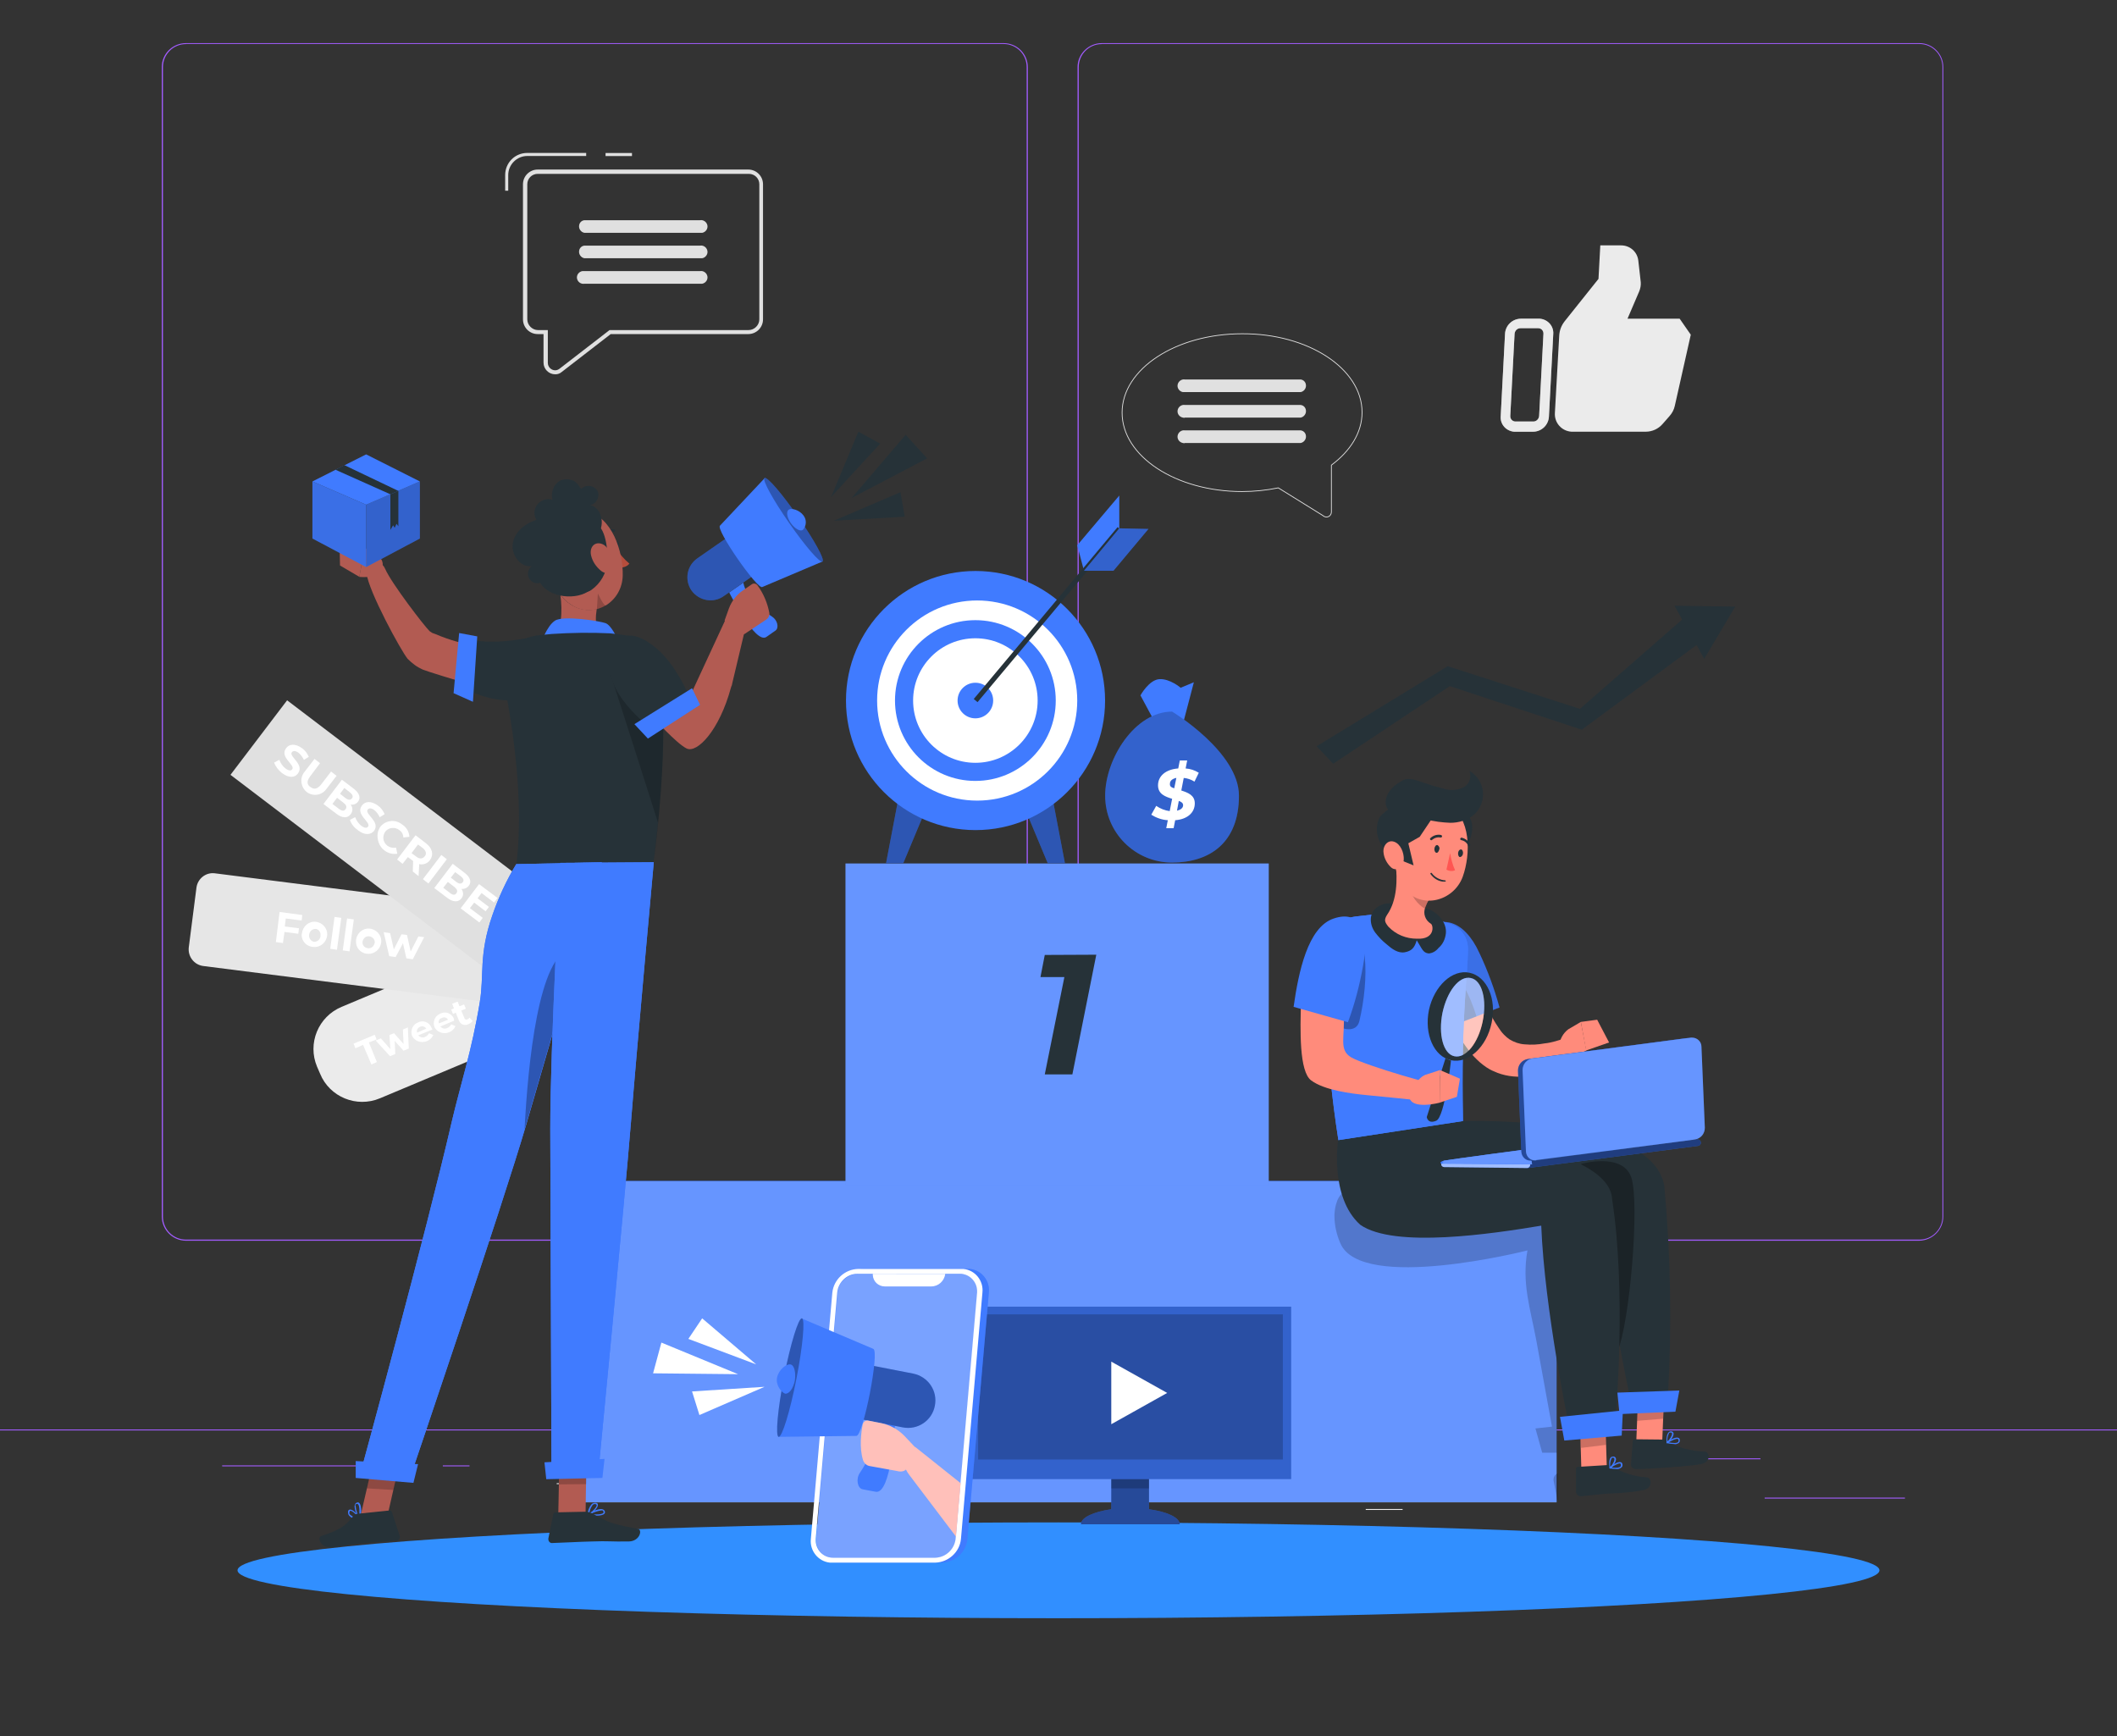 <?xml version="1.0" encoding="utf-8"?>
<!-- Generator: Adobe Illustrator 26.0.0, SVG Export Plug-In . SVG Version: 6.00 Build 0)  -->
<svg version="1.1" id="Layer_1" xmlns="http://www.w3.org/2000/svg" xmlns:xlink="http://www.w3.org/1999/xlink" x="0px" y="0px"
	 viewBox="0 0 2699.6 2214.2" style="enable-background:new 0 0 2699.6 2214.2;" xml:space="preserve">
<rect x="0" y="0" width="2699.6" height="2214.2" fill="#333333" stroke="none"/>
<style type="text/css">
	.st0{fill:#EBEBEB;}
	.st1{fill:#A25CFF;}
	.st2{fill:#FFFFFF;}
	.st3{fill:#E6E6E6;}
	.st4{fill:#E0E0E0;}
	.st5{fill:none;stroke:#E0E0E0;stroke-miterlimit:10;}
	.st6{opacity:0.5;}
	.st7{fill:#318FFF;}
	.st8{fill:#407BFF;}
	.st9{opacity:0.2;fill:#FFFFFF;enable-background:new    ;}
	.st10{fill:#263238;}
	.st11{opacity:0.2;enable-background:new    ;}
	.st12{fill:#FF8B7B;}
	.st13{opacity:0.3;enable-background:new    ;}
	.st14{opacity:0.1;enable-background:new    ;}
	.st15{fill:#FF5652;}
	.st16{opacity:0.5;enable-background:new    ;}
	.st17{opacity:0.5;fill:#FFFFFF;enable-background:new    ;}
	.st18{opacity:0.4;enable-background:new    ;}
	.st19{fill:#F0F0F0;}
	.st20{fill:#B74D3C;}
	.st21{fill:#B25B52;}
	.st22{opacity:0.4;}
	.st23{opacity:0.3;fill:#FFFFFF;enable-background:new    ;}
	.st24{fill:#FFC0BA;}
</style>
<g id="Background_Complete">
	<rect x="1741.6" y="1924.2" class="st0" width="47" height="1.2"/>
	<rect x="709.9" y="1891.3" class="st0" width="505.6" height="1.2"/>
	<rect x="2250.3" y="1909.7" class="st1" width="178.9" height="1.2"/>
	<rect x="2141.2" y="1859.6" class="st1" width="103.7" height="1.2"/>
	<rect x="283.3" y="1868.6" class="st1" width="233.3" height="1.2"/>
	<rect x="564.7" y="1868.6" class="st1" width="34" height="1.2"/>
	<path class="st1" d="M1279.8,1582.1H237.2c-16.8,0-30.9-13.7-30.9-30.9V85.5c0-16.8,13.7-30.5,30.9-30.5h1042.6
		c17.2,0,30.9,13.7,30.9,30.9l0,0v1465.3C1310.3,1568,1296.6,1582.1,1279.8,1582.1z M237.2,56.2c-16.4,0-29.4,13.3-29.4,29.4v1465.7
		c0,16.4,13.3,29.4,29.4,29.4h1042.6c16.4,0,29.4-13.3,29.4-29.4V85.5c0-16.4-13.3-29.4-29.4-29.4H237.2V56.2z"/>
	<path class="st1" d="M2447.6,1582.1H1405c-16.8,0-30.9-13.7-30.9-30.9V85.5c0-16.8,14.1-30.5,30.9-30.5h1042.6
		c16.8,0,30.5,13.7,30.5,30.5v1465.7C2478.1,1568,2464.4,1581.7,2447.6,1582.1z M1405,56.2c-16.4,0-29.4,13.3-29.4,29.4v1465.7
		c0,16.4,13.3,29.4,29.4,29.4h1042.6c16.4,0,29.4-13.3,29.4-29.4V85.5c0-16.4-13.3-29.4-29.4-29.4H1405V56.2z"/>
	<rect y="1822.8" class="st1" width="2699.6" height="1.2"/>
	<path class="st0" d="M435.6,1283.9l130.7-54.8c29.7-12.5,64.2,1.6,76.3,31.3l3.9,9c12.5,29.7-1.6,64.2-31.3,76.3l-130.7,54.8
		c-29.7,12.5-64.2-1.6-76.3-31.3l-3.9-9C391.8,1330.5,405.8,1296.4,435.6,1283.9z"/>
	<path class="st2" d="M463,1332.4l-9.8,4.3l-2.3-5.9l27-11.3l2.3,5.9l-9.8,3.9l10.2,25l-7,3.1L463,1332.4z"/>
	<path class="st2" d="M520.1,1310.1l1.2,27l-6.7,2.7l-11.3-12.5l0.8,16.8l-6.7,2.7l-18.4-20l6.7-2.7l12.1,13.7l-1.2-18l5.9-2.3
		l12.1,13.7l-0.8-18.4L520.1,1310.1z"/>
	<path class="st2" d="M551.4,1312.8l-18,7.4c2,2.7,5.9,3.5,8.6,2c2.3-0.8,3.9-2.7,5.1-4.7l5.5,2.3c-3.5,7.4-12.1,11-20,7.8
		c-2.7-1.2-5.5-3.5-7-6.3c-2.7-6.7,0.4-14.5,6.7-17.2c0.4,0,0.4,0,0.8-0.4c6.3-3.1,13.7-0.4,16.8,5.9c0,0.4,0.4,0.8,0.4,1.2
		C551,1311.7,551.4,1312.5,551.4,1312.8z M531.9,1316.8l11.7-5.1c-2-3.1-5.9-3.9-8.6-2C532.3,1310.9,531.1,1314,531.9,1316.8z"/>
	<path class="st2" d="M579.2,1301.5l-17.6,7.4c2,2.7,5.9,3.5,8.6,2c2.3-0.8,3.9-2.3,5.1-4.7l5.5,2.3c-3.1,7.4-12.1,11-19.6,7.8
		c-3.1-1.2-5.5-3.5-7-6.3c-2.7-6.7,0-14.1,6.7-17.2c0.4,0,0.4-0.4,0.8-0.4c6.3-3.1,13.7-0.4,16.8,5.9c0,0.4,0.4,0.8,0.4,1.2
		C578.8,1299.9,578.8,1300.7,579.2,1301.5z M559.7,1305l11.7-4.7c-1.6-2.7-5.1-3.9-7.8-2.3C560.4,1298.8,558.5,1301.9,559.7,1305
		L559.7,1305z"/>
	<path class="st2" d="M602.7,1301.9c-1.2,1.6-3.1,3.1-5.1,3.9c-3.9,2.3-9.4,1.2-11.7-3.1c-0.4-0.4-0.4-1.2-0.8-1.6l-3.9-9.8
		l-3.5,1.6l-2.3-5.5l3.5-1.6l-2.3-5.9l7-2.7l2.3,5.9l5.9-2.3l2.3,5.5l-5.9,2.3l3.9,9.4c0.4,1.6,2,2.7,3.5,2c0.4,0,0.4,0,0.8-0.4
		c0.8-0.4,2-1.2,2.3-2L602.7,1301.9z"/>
	<path class="st3" d="M274,1113.6l357.7,45.4c11.7,1.6,19.6,12.1,18.4,23.5l-9.8,76.3c-1.6,11.7-12.1,19.6-23.5,18.4l-357.7-45.4
		c-11.7-1.6-19.6-12.1-18.4-23.5l9.8-76.3C252,1120.3,262.6,1112.1,274,1113.6z"/>
	<path class="st2" d="M364.4,1171.2l-1.2,10.2l18,2.3l-0.8,7l-17.6-2.3l-2,14.1l-9-1.2l4.7-38.4l29,3.9l-0.8,7L364.4,1171.2z"/>
	<path class="st2" d="M385.1,1190.3c0.8-9,8.6-15.7,17.2-14.9c9,0.8,15.7,8.6,14.9,17.2c-0.8,9-8.6,15.7-17.2,14.9h-0.4
		c-8.6-0.4-15.3-7.4-14.9-16C384.7,1191.1,384.7,1190.7,385.1,1190.3z M408.6,1193.5c0.8-3.9-1.6-8.2-5.5-9c-0.4,0-0.4,0-0.8,0
		c-4.7,0-8.2,3.9-8.2,8.6c0,3.5,2.3,6.7,5.9,7.8c3.9,0.4,7.8-2.3,8.6-6.3C408.6,1193.9,408.6,1193.5,408.6,1193.5z"/>
	<path class="st2" d="M426.6,1169.2l8.6,1.2l-5.5,40.7l-8.6-1.2L426.6,1169.2z"/>
	<path class="st2" d="M442.6,1171.2l8.6,1.2l-5.5,40.7l-8.6-1.2L442.6,1171.2z"/>
	<path class="st2" d="M454,1199c0.8-9,8.6-15.7,17.2-14.9c9,0.8,15.7,8.6,14.9,17.2c-0.8,9-8.6,15.7-17.2,14.9h-0.4
		c-8.6-0.4-14.9-7.8-14.5-16C454,1199.7,454,1199.3,454,1199z M477.9,1202.1c0.4-4.3-3.1-7.8-7.4-8.2c-4.3-0.4-7.8,3.1-8.2,7.4
		c-0.4,3.9,2.7,7.4,6.7,7.8c3.9,0.8,7.8-2.3,8.6-6.3C477.9,1202.9,477.9,1202.5,477.9,1202.1z"/>
	<path class="st2" d="M540.9,1195l-14.5,28.2l-8.2-1.2l-4.3-19.2l-9.4,17.6l-8.2-1.2l-7-30.5l8.2,1.2l4.7,20.7l9.8-19.2l7,0.8
		l4.7,21.1l9.8-19.2L540.9,1195z"/>
	
		<rect x="431" y="860.7" transform="matrix(0.605 -0.796 0.796 0.605 -651.977 810.39)" class="st4" width="119.4" height="403.1"/>
	<path class="st2" d="M349.5,972.4l6.7-3.5c1.6,4.3,4.3,8.2,7.8,11c4.3,3.1,7,3.1,8.6,1.2c4.3-5.9-16.4-15.3-7.8-27
		c3.9-5.5,11.7-6.3,20.4,0c3.9,2.7,6.7,6.7,8.6,11l-6.3,3.9c-1.6-3.5-3.9-6.7-6.7-9c-4.3-3.1-7-2.7-8.6-0.8
		c-4.3,5.5,16.4,15.3,7.8,27c-3.9,5.5-11.3,6.3-20.4-0.4C355,982.1,351.4,977.4,349.5,972.4z"/>
	<path class="st2" d="M387.8,984.9l13.3-17.2l7,5.5l-12.9,17.2c-4.3,5.9-3.9,10.2,0.8,13.3c4.3,3.1,8.6,2.7,13.3-3.1l12.9-16.8
		l7,5.5l-13.3,17.2c-5.9,7.8-16.8,9.4-24.7,3.5C383.5,1003.7,382,992.7,387.8,984.9L387.8,984.9z"/>
	<path class="st2" d="M447.3,1038.1c-3.9,5.5-11,5.5-18.8-0.8l-16-12.1l23.5-30.9l14.9,11.3c7.8,5.9,9.4,12.1,5.5,16.8
		c-2,2.7-5.9,4.3-9.4,3.5C450.1,1029.5,450.1,1034.6,447.3,1038.1z M439.1,1004.8l-5.5,7.4l7,5.5c3.5,2.7,6.3,2.7,8.2,0.4
		s0.8-5.1-2.7-7.8L439.1,1004.8z M440.7,1031.8c2-2.7,0.8-5.5-2.7-8.2l-8.2-6.3l-5.9,7.8l8.2,6.3
		C436,1034.2,438.7,1034.6,440.7,1031.8L440.7,1031.8z"/>
	<path class="st2" d="M446.2,1045.5l6.7-3.5c1.6,4.3,4.3,8.2,7.8,11c4.3,3.1,7,3.1,8.6,1.2c4.3-5.9-16.4-15.3-7.8-27
		c3.9-5.5,11.7-6.3,20.4,0c3.9,2.7,6.7,6.7,8.6,11l-6.3,3.9c-1.6-3.5-3.9-6.7-6.7-9c-4.3-3.1-7-2.7-8.6-0.8
		c-4.3,5.9,16.4,15.3,8.2,27c-3.9,5.1-11.7,6.3-20.4-0.4C451.6,1055.3,448.1,1051,446.2,1045.5z"/>
	<path class="st2" d="M484.5,1054.9c6.7-9,19.2-10.6,27.8-3.9c0.4,0.4,0.8,0.4,1.2,0.8c5.1,3.5,8.2,9,8.6,15.3l-7.8,0.8
		c0-3.9-2-7.4-5.1-9.4c-5.5-4.3-13.3-3.5-17.6,1.6c-4.3,5.5-3.5,13.3,1.6,17.6c0.4,0.4,0.4,0.4,0.8,0.8c3.1,2.3,7,3.1,11,2.3
		l1.6,7.8c-11.7,2-22.7-6.3-24.7-18C480.6,1064.7,481.8,1059.6,484.5,1054.9L484.5,1054.9z"/>
	<path class="st2" d="M526.4,1111.3l0.4-13.3l-0.4-0.4l-6.3-4.7l-6.7,8.6l-7-5.5l23.5-30.9l13.3,10.2c8.2,6.3,10.2,14.5,5.1,21.5
		c-3.1,4.3-8.6,6.3-13.7,5.1l-0.8,15.3L526.4,1111.3z M538.9,1081.2l-5.9-4.3l-8.2,11l5.9,4.3c4.3,3.5,8.2,3.1,11-0.4
		C544.4,1088.6,543.2,1084.7,538.9,1081.2z"/>
	<path class="st2" d="M562.8,1090.2l7,5.5l-23.5,30.9l-7-5.5L562.8,1090.2z"/>
	<path class="st2" d="M588.6,1145.3c-3.9,5.5-11,5.5-18.8-0.8l-16-12.1l23.5-30.9l14.9,11.3c7.8,5.9,9.4,12.1,5.5,16.8
		c-2,2.7-5.9,4.3-9.4,3.9C591,1136.7,591.4,1141.8,588.6,1145.3z M580.4,1112.1l-5.5,7l7,5.5c3.5,2.7,6.3,2.7,8.2,0.4
		c2-2.3,0.8-5.1-2.7-7.8L580.4,1112.1z M582,1139.1c2-2.7,0.8-5.5-2.7-8.2l-8.2-6.3l-5.9,7.4l8.2,6.3
		C576.9,1141.4,580,1141.8,582,1139.1L582,1139.1z"/>
	<path class="st2" d="M615.6,1170.4l-4.3,5.9l-23.9-18l23.5-30.9l23.5,17.6l-4.3,5.9l-16-12.1l-5.1,6.7l14.5,11l-4.3,5.5l-14.5-11
		l-5.5,7L615.6,1170.4z"/>
	<path class="st4" d="M708,477.3c-8.2,0-14.9-6.7-14.9-14.9l0,0V426h-7.4c-10.6,0-18.8-8.6-18.8-18.8l0,0V235
		c0-10.6,8.6-18.8,18.8-18.8h268.5c10.6,0,18.8,8.6,18.8,18.8v172.2c0,10.6-8.6,18.8-18.8,18.8H778.8l-62.2,48.1
		C713.8,476.5,711.1,477.3,708,477.3z M685.7,221.7c-7.4,0-13.3,5.9-13.3,13.3v172.2c0,7.4,6.3,13.7,13.7,13.7h12.5v41.9
		c0,5.1,4.3,9.4,9.4,9.4c2,0,3.9-0.8,5.5-2l63.8-49.3h177.3c7.4,0,13.7-6.3,13.7-13.7V235c0-7.4-5.9-13.3-13.3-13.3H685.7
		L685.7,221.7z"/>
	<rect x="772.2" y="195.1" class="st4" width="33.7" height="3.9"/>
	<path class="st4" d="M648.5,243.2h-4.3v-20c0-15.7,12.5-28.2,28.2-28.2h75.1v3.9h-75.1c-13.3,0-24.3,11-24.3,24.3l0,0v20H648.5z"/>
	<path class="st4" d="M892.7,296.9H745.2c-4.3-0.8-7.4-5.1-6.7-9.4c0.4-3.5,3.1-6.3,6.7-6.7h147.5c4.3-0.8,8.6,2.3,9.4,6.7
		c0.8,4.3-2.3,8.6-6.7,9.4C894.3,296.9,893.5,296.9,892.7,296.9L892.7,296.9z"/>
	<path class="st4" d="M892.7,329.3H745.2c-4.3-0.8-7.4-5.1-6.7-9.4c0.4-3.5,3.1-6.3,6.7-6.7h147.5c4.3-0.8,8.6,2.3,9.4,6.7
		c0.8,4.3-2.3,8.6-6.7,9.4C894.3,329.3,893.5,329.3,892.7,329.3L892.7,329.3z"/>
	<path class="st4" d="M892.7,361.8H745.2c-4.3,0.8-8.6-2.3-9.4-6.7c-0.8-4.3,2.3-8.6,6.7-9.4c0.8,0,2,0,2.7,0h147.5
		c4.3-0.8,8.6,2.3,9.4,6.7c0.8,4.3-2.3,8.6-6.7,9.4C894.3,361.8,893.5,361.8,892.7,361.8L892.7,361.8z"/>
	<path class="st4" d="M1511.1,500h147.5c4.3-0.8,7.4-5.1,6.7-9.4c-0.4-3.5-3.1-6.3-6.7-6.7h-147.5c-4.3-0.8-8.6,2.3-9.4,6.7
		c-0.8,4.3,2.3,8.6,6.7,9.4C1509.5,500,1510.3,500,1511.1,500z"/>
	<path class="st4" d="M1511.1,532.5h147.5c4.3-0.8,7.4-5.1,6.7-9.4c-0.4-3.5-3.1-6.3-6.7-6.7h-147.5c-4.3-0.8-8.6,2.3-9.4,6.7
		s2.3,8.6,6.7,9.4C1509.5,532.9,1510.3,532.9,1511.1,532.5z"/>
	<path class="st4" d="M1511.1,564.9h147.5c4.3-0.8,7.4-5.1,6.7-9.4c-0.4-3.5-3.1-6.3-6.7-6.7h-147.5c-4.3-0.8-8.6,2.3-9.4,6.7
		s2.3,8.6,6.7,9.4C1509.5,565.3,1510.3,565.3,1511.1,564.9z"/>
	<path class="st5" d="M1736.9,525.8c0,25.8-14.9,49.3-39.1,67.3v59.5c0,3.5-2.3,6.3-5.9,6.7c-2,0-3.9-0.8-5.1-2l-56.7-35.2
		c-15.3,3.1-30.9,4.7-46.2,4.7c-84.5,0-153-45-153-100.6s68.5-100.6,153-100.6C1668.4,425.2,1736.9,470.2,1736.9,525.8z"/>
	<path class="st0" d="M1962.3,406.4h-22.7c-11,0-20,8.6-20.4,19.6l-5.5,104.9c-0.8,10.2,7,18.8,17.2,19.6c0.4,0,0.8,0,1.2,0h22.7
		c11,0,20-8.6,20.4-19.6l5.5-104.9c0.8-10.2-7-18.8-17.2-19.6C1963.1,406.4,1962.7,406.4,1962.3,406.4z M1962.7,530.5
		c-0.4,3.9-3.5,7-7.4,7h-22.7c-3.5,0-6.7-2.7-6.7-6.7v-0.4l5.5-104.9c0.4-3.9,3.5-7,7.4-7h22.7c3.9,0,6.7,3.1,6.7,6.7v0.4
		L1962.7,530.5z"/>
	<path class="st0" d="M2141.9,406.4h-66.5l14.9-34.8c1.6-3.9,2.3-7.8,2-11.7l-3.1-27.4c-1.2-11.3-10.6-19.6-21.9-19.6h-26.6
		l-2.3,42.7l-43.1,54c-4.3,5.5-6.7,11.7-7,18.8l-5.5,98.2c-0.8,12.5,8.6,23.1,21.1,23.9c0.4,0,1.2,0,1.6,0h93.1
		c8.2,0,16-3.5,21.5-9.8l8.6-9.8c3.5-3.9,5.9-8.2,7-13.3l20.4-90.8L2141.9,406.4z"/>
	<g class="st6">
		<path class="st0" d="M1962.3,406.4h-22.7c-11,0-20,8.6-20.4,19.6l-5.5,104.9c-0.8,10.2,7,18.8,17.2,19.6c0.4,0,0.8,0,1.2,0h22.7
			c11,0,20-8.6,20.4-19.6l5.5-104.9c0.8-10.2-7-18.8-17.2-19.6C1963.1,406.4,1962.7,406.4,1962.3,406.4z M1962.7,530.5
			c-0.4,3.9-3.5,7-7.4,7h-22.7c-3.5,0-6.7-2.7-6.7-6.7v-0.4l5.5-104.9c0.4-3.9,3.5-7,7.4-7h22.7c3.9,0,6.7,3.1,6.7,6.7v0.4
			L1962.7,530.5z"/>
	</g>
</g>
<g id="Shadow">
	<ellipse id="_Path_" class="st7" cx="1349.8" cy="2002.4" rx="1046.9" ry="61.1"/>
</g>
<g id="Podium">
	<rect x="742" y="1505.8" class="st8" width="1243" height="409.8"/>
	<rect x="742" y="1506.2" class="st9" width="1243" height="409.8"/>
	<rect x="1078.2" y="1101.1" class="st8" width="539.7" height="409.8"/>
	<rect x="1078.2" y="1101.1" class="st9" width="539.7" height="409.8"/>
	<path class="st10" d="M1398,1217.4l-30.5,152.6h-35.2l25-124.1h-30.5l5.5-28.2L1398,1217.4z"/>
</g>
<g id="Character_2">
	<polygon class="st10" points="1679,951.6 1700.1,973.9 1848.8,874.9 2017.1,930.5 2163.5,822.5 2173.2,840.1 2212.8,773.5 
		2135.3,772.4 2145.1,790 2014.7,903.9 1846.1,849.5 	"/>
	<path class="st11" d="M1768.2,1548.1l113.1-3.9c-26.6-7.8-54.8-7-82.6-10.2c-7.8-0.4-16-2.3-23.5-4.7c-7-2.7-13.7-7-20.7-10.2
		c-9.4-3.9-19.6-5.1-29.4-3.5c-3.1,0.4-6.3,1.2-9,2.7c-5.5,3.1-9.4,8.2-11.3,14.1c-2,5.1-2.7,10.6-3.1,16l0,0c0,0.8,0,1.6,0,2.3l0,0
		c0,11.7,2.7,23.5,7.4,34.4c26.2,63.4,238.7,9.4,238.7,9.4c-7.4,41.9,3.5,73.2,11.3,114.7l20,110l-21.1,2.3l8.6,30.9h18.8v-304.1
		L1768.2,1548.1z"/>
	<path class="st11" d="M1986.6,1878.8v34.4l-0.8-1.2l-4.7-24.3c0-0.4,0-0.8,0-1.2C1981.1,1883.5,1983,1879.9,1986.6,1878.8z"/>
	<g id="Character--inject-2">
		<polygon class="st12" points="2086,1853.3 2119.2,1849.8 2122.4,1771.5 2089.1,1775 		"/>
		<path class="st10" d="M2122.8,1835.7l-38-0.4c-1.2,0-2.3,0.8-2.7,2c0,0,0,0,0,0.4l-2.3,29.7c0,3.1,2.7,5.9,5.9,5.9
			c12.9,0,18.4-0.8,35.2-1.6c10.2-0.8,34.4-2.3,48.1-4.7c13.7-2.7,11-16,4.7-16c-14.5-0.4-36.4-5.1-45.8-12.5
			C2126.7,1836.5,2124.7,1835.7,2122.8,1835.7z"/>
		<polygon class="st11" points="2089.1,1775 2122.4,1771.5 2120.8,1809.1 2087.5,1811.8 		"/>
		<path class="st10" d="M1851.9,1429.9c0,0,253.6-12.5,270.4,82.2c8.2,88.8,9.8,178.1,4.7,267.3l-47,9c0,0-36.8-164-32.9-244.6
			c-70.1-7.8-260.3,26.2-290-25.8c-24.3-42.7-19.6-68.9-19.6-68.9L1851.9,1429.9z"/>
		<polygon class="st8" points="2065.2,1803.2 2136.5,1800.1 2141.5,1773.1 2062.5,1775.8 		"/>
		<path class="st8" d="M2140.8,1840c1.2-1.2,1.6-2.7,1.2-4.3c0-1.2-0.8-2-2-2.3c-3.9-1.6-13.7,4.7-14.5,5.5l-0.4,0.4
			c0,0.4,0,0.8,0.4,0.8l0,0c2.7,0.8,5.9,1.2,9,1.2C2136.9,1842,2138.8,1841.2,2140.8,1840z M2139.6,1834.9c0.4,0.4,0.8,0.8,0.8,1.2
			c0.4,0.8,0,2-0.4,2.7c-1.6,1.6-5.9,1.6-12.1,0.4C2131.8,1836.9,2137.2,1834.1,2139.6,1834.9z"/>
		<path class="st8" d="M2126.3,1840c3.5-2,8.6-9,7.8-12.5c-0.4-1.2-1.6-2.3-2.7-2.3c-1.2-0.4-2.7,0.4-3.5,1.2
			c-3.5,3.1-2.7,12.9-2.7,13.3s0,0.4,0.4,0.8h0.4L2126.3,1840z M2130.6,1826.7c1.2,0,1.6,0.8,1.6,1.2c0.4,2.3-2.7,7.4-5.9,10.2
			c-0.4-3.9,0.4-7.4,2.3-11C2129,1826.7,2129.8,1826.7,2130.6,1826.7L2130.6,1826.7z"/>
		<path class="st13" d="M2015.9,1484.3c0,0,52.8-15.3,64.2,16.8c11.3,32.1-2,187.5-17.6,222.3c-15.7,34.8-44.6-233.6-44.6-233.6
			L2015.9,1484.3z"/>
		<polygon class="st12" points="2016.7,1878.8 2049.2,1878 2046.8,1799.3 2014.4,1800.1 		"/>
		<path class="st10" d="M2049.6,1868.2l-37.6,2.3c-1.2,0-2.3,1.2-2.3,2.3v29.7c0.4,3.1,3.1,5.5,6.3,5.5c12.9-1.2,19.2-2.3,35.6-3.5
			c14.9-0.4,29.4-1.6,43.8-4.3c13.7-3.1,10.2-16.4,4.3-16.4c-15.7-0.8-31.3-5.9-44.6-14.5
			C2053.9,1868.6,2051.5,1867.8,2049.6,1868.2z"/>
		<path class="st8" d="M2068,1870.9c1.2-1.2,1.2-2.7,0.8-4.3c-0.4-1.2-1.2-2-2-2c-4.3-1.6-13.3,5.9-14.1,6.7l-0.4,0.4
			c0,0.4,0.4,0.8,0.8,0.8l0,0c3.1,0.4,5.9,0.8,9,0.8C2064.1,1873.3,2066.4,1872.5,2068,1870.9z M2066,1866.2c0.4,0,0.8,0.4,0.8,1.2
			c0.4,0.8,0.4,2-0.4,2.7c-1.2,1.6-5.9,2-11.7,1.2C2058.6,1868.6,2064.1,1865.5,2066,1866.2L2066,1866.2z"/>
		<path class="st8" d="M2053.9,1872.5c3.1-2.3,7.8-9.8,6.7-12.9c-0.4-1.2-1.6-2.3-3.1-2.3c-1.2,0-2.7,0.4-3.5,1.2
			c-3.1,3.5-1.6,12.9-1.6,13.3s0.4,0.4,0.4,0.8h0.4C2053.5,1872.9,2053.5,1872.5,2053.9,1872.5z M2057,1858.8c1.2,0,1.6,0.8,1.6,1.2
			c0.8,2.3-2.3,7.8-5.1,10.6c-0.8-3.5,0-7.4,1.6-11C2055.4,1858.8,2056.2,1858.8,2057,1858.8L2057,1858.8z"/>
		<polygon class="st11" points="2011.6,1799.3 2047.6,1793.4 2048,1842.4 2016.3,1846.3 		"/>
		<path class="st10" d="M1802.2,1437.3c0,0,250.5,18.8,253.6,92c18.4,119,4.7,275.5,4.7,275.5l-59.9,12.5c0,0-30.9-146.8-35.2-254.4
			c-61.4,10.2-187.5,29.4-230.9-1.2c-39.1-35.2-28.2-107.6-28.2-107.6L1802.2,1437.3z"/>
		<polygon class="st8" points="1994.8,1836.9 2068,1830.6 2069.5,1798.5 1989.3,1806.7 		"/>
		<path class="st12" d="M1819.5,1219.7c1.6,5.9,2.7,11,4.3,16s3.1,10.2,4.7,15.3c3.5,10.2,7,20,11.3,30.1
			c8.6,21.1,20,41.1,33.7,59.1c3.9,5.1,8.6,9.8,13.3,14.1c5.5,4.7,11.3,9,18,11.7c12.5,5.9,26.6,7.8,40.3,6.7
			c12.1-1.2,23.9-4.3,34.8-9.4c5.1-2.3,10.2-5.1,15.3-7.8c2.3-1.6,4.7-3.1,7-4.7c2.3-2,4.3-3.1,7-5.5l-12.9-21.5l-6.3,2l-6.7,2
			c-4.7,1.2-9,2.3-13.7,2.7c-8.2,1.6-16.8,2-25.4,1.2c-6.7-0.4-13.3-2.7-19.2-6.3c-2.3-1.6-4.7-3.5-7-5.9c-2.7-2.7-5.1-5.9-7-9
			c-5.1-7.4-9.4-14.9-12.9-23.1c-3.9-8.2-7.8-17.2-11.3-26.2s-6.7-18-9.8-27.4l-4.3-14.1c-1.6-4.7-2.7-9.4-3.9-13.3L1819.5,1219.7z"
			/>
		<path class="st8" d="M1814.8,1191.5c20.4-27.4,52.4-18.8,71.6,23.5c10.6,22.3,19.2,45.8,25.8,69.7l-74,28.6
			C1817.5,1273.3,1794,1219.7,1814.8,1191.5z"/>
		<path class="st14" d="M1814.8,1191.5c20.4-27.4,52.4-18.8,71.6,23.5c10.6,22.3,19.2,45.8,25.8,69.7l-74,28.6
			C1817.5,1273.3,1794,1219.7,1814.8,1191.5z"/>
		<path class="st13" d="M1847.6,1235.4c-6.3-3.9-18,20.7-23.1,49.7c4.3,9.8,9,19.2,13.7,28.2l44.6-17.2
			C1874.6,1269,1861.7,1244.4,1847.6,1235.4z"/>
		<path class="st12" d="M1999.9,1312.5l16-9.4l7,36.4c0,0-27,17.2-35.2,3.9l0.4-9.4C1988.9,1325.4,1993.2,1317.5,1999.9,1312.5z"/>
		<polygon class="st12" points="2036.7,1300.3 2051.9,1329.3 2022.6,1339.5 2015.9,1303.1 		"/>
		<path class="st8" d="M1814,1167.6l-38.7-4.3l-47.4,5.5c-14.9,2-26.6,13.3-29,28.2c-4.3,34.8-6.3,70.1-6.3,105.7
			c-0.4,39.9,5.9,98.2,14.1,151.1l158.9-24.3c-2.7-139.3,6.3-182.8,6.3-219.9c0-14.9-9.8-27.8-24.3-32.1L1814,1167.6z"/>
		<path class="st8" d="M1814,1167.6l-38.7-4.3l-47.4,5.5c-14.9,2-26.6,13.3-29,28.2c-4.3,34.8-6.3,70.1-6.3,105.7
			c-0.4,39.9,5.9,98.2,14.1,151.1l158.9-24.3c-2.7-139.3,6.3-182.8,6.3-219.9c0-14.9-9.8-27.8-24.3-32.1L1814,1167.6z"/>
		<path class="st13" d="M1713.8,1183.3c31.7-6.7,32.5,65.7,19.6,119c-3.9,15.3-21.9,9.8-28.2,5.9
			C1684.4,1296,1675,1208,1713.8,1183.3z"/>
		<path class="st12" d="M1713.4,1290.5c2.3,31.3-7,48.1,9.8,57.9s116.6,39.5,119,35.2c-4.7,7.8-9,14.1-13.3,21.9
			c-28.6-3.5-57.1-6.3-85.7-9c-20.7-2-54.4-6.3-71.2-18.8c-15.3-11.3-14.1-63.8-12.9-101.4
			C1671.9,1268.2,1713.4,1290.5,1713.4,1290.5z"/>
		<path class="st8" d="M1700.9,1171.2c32.5-11,45.8,15.3,37.2,60.7c-4.3,24.3-10.6,48.5-19.2,71.6l-69.3-19.6
			C1655.9,1239.7,1667.6,1182.1,1700.9,1171.2z"/>
		<path class="st10" d="M1748.2,1169.6c-0.8,7,1.2,13.7,5.5,19.6c4.3,5.5,9,10.6,14.5,14.9c6.7,5.9,14.5,11.7,23.1,10.2
			c8.6-1.6,12.5-5.5,15.3-15.3c7,11,7.8,16,15.3,16.8c5.1-0.4,9.4-3.1,12.5-7c5.5-4.7,8.6-11.3,9.4-18.8c1.2-14.1-10.6-27-23.9-31.3
			c-13.7-3.9-27.8-6.3-41.9-7C1765.8,1150.8,1750.6,1155.1,1748.2,1169.6z"/>
		<path class="st12" d="M1779.9,1101.1l18,19.6l24.3,26.6c-2,3.1-3.5,6.3-4.7,9.8c-3.1,7.8,0,16.4,7,20.7
			c3.5,1.6,5.9,20.4-17.6,19.2c-13.7,0-26.6-5.1-36.4-15.3c-4.7-5.9-5.9-8.6-1.6-15.3C1781.9,1147.7,1781.9,1121.5,1779.9,1101.1z"
			/>
		<path class="st11" d="M1816.3,1140.3l-15.7-19.2c0,0.8-0.4,1.2-0.4,2c-0.8,2.7-1.2,5.5-1.2,8.6c-0.8,9.8,9,21.9,18,27l0.8-2
			c0.8-3.1,2.3-6.3,3.9-9.4l0.4-0.4L1816.3,1140.3z"/>
		<path class="st10" d="M1837.8,1095.2c14.5-27.8,11.3-43.8,25-58.7c7.4-3.1,20.4,10.2,11.7,33.7
			C1866,1093.7,1837.8,1095.2,1837.8,1095.2z"/>
		<path class="st12" d="M1780.3,1063.9c-1.6,32.5-3.9,51.3,10.6,69.3c21.5,27,63,16,74.4-15.3c10.2-28.2,11-76.3-19.2-92
			c-21.9-11.3-49.3-2.7-60.7,19.6l0,0C1782.3,1051,1780.3,1057.7,1780.3,1063.9z"/>
		<path class="st10" d="M1776.4,1092.9l26.2,10.6l-6.7-28.2l14.5-8.2l17.6-26.2c0,0-38-11-49.3-12.5c-3.9-0.4-18,10.2-20,14.9
			c-5.5,12.9-3.1,27.8,6.3,38.7C1768.2,1085.5,1772.1,1089.4,1776.4,1092.9z"/>
		<path class="st10" d="M1789.7,994.7c8.2-3.9,18.4,1.2,27.4,3.9c8.6,3.1,17.6,5.5,26.6,7.8c7.8,2,16,0.8,23.1-2.7
			c7-3.9,10.2-12.9,7-20.7c16.4,9.4,22.3,30.1,12.9,47c-2,3.5-4.7,7-8.2,9.8c-8.2,6.3-18.4,9.4-29,9.4c-10.2-0.4-20.4-1.6-30.5-4.3
			c-13.3-2.7-32.5-3.1-45-9.4C1761.9,1028.7,1764.3,1007.2,1789.7,994.7z"/>
		<path class="st12" d="M1764.3,1087.4c0.8,7,4.3,13.7,9.8,18.8c7,5.9,15.3-1.2,16-10.2c0.4-8.2-3.9-20-12.5-22.7
			C1769.8,1070.6,1763.1,1078.4,1764.3,1087.4z"/>
		<path class="st10" d="M1829.2,1081.9c-0.4,2.7,0.8,5.1,2.3,5.5c2,0.4,3.1-1.6,3.9-4.3c0.8-2-0.4-4.3-2.3-5.5
			C1831.2,1077.2,1829.6,1079.2,1829.2,1081.9z"/>
		<path class="st10" d="M1859.4,1087.4c-0.4,2.7,0.8,5.5,2.3,5.5s3.5-1.6,3.9-4.3s-0.8-5.1-2.3-5.5
			C1861.3,1083.1,1859.8,1084.7,1859.4,1087.4z"/>
		<path class="st15" d="M1849.2,1087.8c1.2,7.4,3.1,14.9,6.3,21.9c-3.5,1.6-7.8,1.2-11-0.8L1849.2,1087.8z"/>
		<path class="st10" d="M1839.8,1124.2c-6.3-0.8-11.7-4.3-15.7-9.8c-0.4-0.4,0-0.8,0.4-1.2s0.8-0.4,1.2,0c3.9,5.5,10.6,9,17.2,9.4
			c0.4,0,0.8,0.4,0.8,0.8s-0.4,0.8-0.8,0.8l0,0l0,0C1842.2,1124.2,1841,1124.2,1839.8,1124.2z"/>
		<path class="st10" d="M1824.9,1071.4c-0.4,0-0.4-0.4-0.8-0.4c-0.8-0.8-0.8-1.6,0-2.3c3.5-3.5,9-5.1,13.7-3.9
			c0.8,0.4,1.2,1.2,1.2,2l0,0c-0.4,0.8-1.2,1.2-2,1.2l0,0c-3.9-0.8-7.8,0.4-11,3.1C1826.1,1071.4,1825.3,1071.4,1824.9,1071.4z"/>
		<path class="st10" d="M1862.1,1070.2c0-0.4,0-0.4,0-0.8c0.4-0.8,1.2-1.6,2-1.2c5.1,1.2,9,4.7,11,9c0,0.8-0.4,1.6-1.2,2
			c-0.8,0-1.2-0.4-1.6-0.8c-1.6-3.5-4.7-6.3-8.6-7C1862.5,1071,1862.1,1070.6,1862.1,1070.2z"/>
	</g>
	<path class="st8" d="M1948.6,1489.4l216.8-28.2c2.3-0.4,3.9-2.3,3.5-4.7l0,0l0,0c-0.4-2.3-2.3-3.9-4.7-3.5l-216.8,28.2
		c-2.3,0.4-3.9,2.3-3.5,4.7l0,0C1944.3,1488.2,1946.3,1489.7,1948.6,1489.4L1948.6,1489.4z"/>
	<path class="st16" d="M1948.6,1489.4l216.8-28.2c2.3-0.4,3.9-2.3,3.5-4.7l0,0l0,0c-0.4-2.3-2.3-3.9-4.7-3.5l-216.8,28.2
		c-2.3,0.4-3.9,2.3-3.5,4.7l0,0C1944.3,1488.2,1946.3,1489.7,1948.6,1489.4L1948.6,1489.4z"/>
	<path class="st8" d="M1841.8,1488.2l105.3,1.2c2.3,0,3.9-1.6,4.3-3.9l0,0l0,0c0-2.3-2-4.3-3.9-4.3l0,0l-105.3-1.2
		c-2.3,0-3.9,2-4.3,3.9l0,0C1837.5,1486.2,1839.4,1488.2,1841.8,1488.2L1841.8,1488.2z"/>
	<path class="st17" d="M1841.8,1488.2l105.3,1.2c2.3,0,3.9-1.6,4.3-3.9l0,0l0,0c0-2.3-2-4.3-3.9-4.3l0,0l-105.3-1.2
		c-2.3,0-3.9,2-4.3,3.9l0,0C1837.5,1486.2,1839.4,1488.2,1841.8,1488.2L1841.8,1488.2z"/>
	<path class="st8" d="M1953.7,1484.7l-115.8-0.8c0,0-3.9-2.3,3.9-3.9s108.4-14.9,108.4-14.9L1953.7,1484.7z"/>
	<path class="st8" d="M1953.7,1484.7l-113.1-1.2c0,0-3.9-2.3,3.9-3.9s105.7-14.5,105.7-14.5L1953.7,1484.7z"/>
	<path class="st9" d="M1953.7,1484.7l-113.1-1.2c0,0-3.9-2.3,3.9-3.9s105.7-14.5,105.7-14.5L1953.7,1484.7z"/>
	<path class="st8" d="M1953.3,1480.3l202.3-26.6c7.4-1.2,12.5-7.4,12.5-14.9l-4.3-103.7c-0.4-6.7-5.9-11.7-12.1-11.3
		c-0.4,0-0.8,0-1.2,0l-202.3,26.6c-7.4,1.2-12.5,7.4-12.5,14.9l4.3,103.3c0.4,6.7,5.9,11.7,12.1,11.3
		C1952.5,1480.3,1952.9,1480.3,1953.3,1480.3z"/>
	<path class="st18" d="M1953.3,1480.3l202.3-26.6c7.4-1.2,12.5-7.4,12.5-14.9l-4.3-103.7c-0.4-6.7-5.9-11.7-12.1-11.3
		c-0.4,0-0.8,0-1.2,0l-202.3,26.6c-7.4,1.2-12.5,7.4-12.5,14.9l4.3,103.3c0.4,6.7,5.9,11.7,12.1,11.3
		C1952.5,1480.3,1952.9,1480.3,1953.3,1480.3z"/>
	<path class="st8" d="M1959.2,1479.2l202.3-26.2c7.4-1.2,12.5-7.4,12.5-14.9l-4.3-103.3c0-6.7-5.5-11.7-12.1-11.7
		c-0.4,0-0.8,0-1.2,0l-202.3,26.6c-7.4,1.2-12.5,7.4-12.5,14.9l4.3,103.7c0.4,6.7,5.5,11.7,12.1,11.3
		C1958.4,1479.6,1958.8,1479.6,1959.2,1479.2z"/>
	<path class="st9" d="M1959.2,1479.2l202.3-26.2c7.4-1.2,12.5-7.4,12.5-14.9l-4.3-103.3c0-6.7-5.5-11.7-12.1-11.7
		c-0.4,0-0.8,0-1.2,0l-202.3,26.6c-7.4,1.2-12.5,7.4-12.5,14.9l4.3,103.7c0.4,6.7,5.5,11.7,12.1,11.3
		C1958.4,1479.6,1958.8,1479.6,1959.2,1479.2z"/>
	<path class="st10" d="M1873.9,1240.4c-21.9-4.7-45,16.8-51.7,47.4c-6.3,30.9,6.3,59.5,28.2,64.2c21.9,4.7,45.4-16.8,51.7-47.7
		C1908.7,1273.7,1896.2,1245.1,1873.9,1240.4z M1854.7,1346.9c-14.1-2.7-20.7-27.8-15.3-55.2c5.9-27.8,21.5-47.7,36-44.6
		c14.5,2.7,20.7,27.8,15.3,55.6C1885.2,1330.1,1869.2,1350,1854.7,1346.9z"/>
	<path class="st17" d="M1890.7,1302.3c-5.9,27.8-21.5,47.7-36,44.6s-20.7-27.8-15.3-55.2c5.9-27.8,21.5-47.7,36-44.6
		C1889.9,1249.8,1896.6,1274.5,1890.7,1302.3z"/>
	<path class="st10" d="M1843.3,1349.6l-23.9,74.8c0,0,1.2,9.4,12.1,4.7c11-4.7,18.8-76.7,18.8-76.7L1843.3,1349.6z"/>
	<path class="st12" d="M1819.5,1370l16.8-5.5v41.5c0,0-36.4,9.8-39.1-7l4.3-9C1805,1381.7,1810.5,1372.3,1819.5,1370z"/>
	<polygon class="st12" points="1861.7,1375.5 1857.8,1398.6 1835.9,1406 1836.3,1364.5 	"/>
	<polygon class="st19" points="2028.8,1161 2028.8,1161 2028.4,1161 	"/>
</g>
<g id="Character_1">
	<g id="_Group_">
		<path class="st10" d="M785.5,689.8c1.6-0.4,3.5,1.6,3.9,3.9c0.4,2.3-0.4,5.1-2,5.5s-3.5-1.6-3.9-3.9
			C782.7,692.5,783.9,690.2,785.5,689.8z"/>
		<path class="st20" d="M790.9,723.8c4.3,0,9-1.6,11.7-5.1c-6.7-5.5-12.1-12.1-17.2-19.6L790.9,723.8z"/>
		<path class="st10" d="M772.2,682.4c2.3-3.1,6.3-4.7,10.2-4.3h0.4c0.8,0,1.6-0.8,1.6-1.6s-0.8-1.6-1.6-1.6
			c-5.1-0.4-9.8,1.6-12.9,5.5c-0.4,0.4-0.4,0.8-0.4,1.2c0,0.8,0.8,1.6,1.6,1.6C771.4,682.7,771.8,682.7,772.2,682.4z"/>
		<path class="st21" d="M754.9,840.1c-44.6,0.4-51.3-23.9-51.3-23.9c13.3-12.9,13.7-36.8,11-57.9c3.5,5.1,8.2,9.4,13.3,12.5
			c9.4,6.3,21.1,8.6,32.5,5.9h0.4c0,0.4,0,0.8,0,1.2c-2.7,16.8-0.4,35.2,17.6,40.3C778.4,818.6,803.9,839.3,754.9,840.1z"/>
		<path class="st21" d="M762.4,770.4c-0.4,2-0.8,3.9-1.2,6.3h-0.4c-11,2.7-23.1,0.8-32.5-5.9c-5.1-3.1-9.8-7.4-13.3-12.5
			c-0.8-5.5-1.6-11-2.7-15.3l48.5,26.6L762.4,770.4z"/>
		<path class="st8" d="M690,820.1c0,0,7-21.5,17.6-28.6s57.1,0.4,64.6,3.1c7.4,2.7,14.9,19.6,14.9,19.6L690,820.1z"/>
		<path class="st21" d="M665.7,889c13.7,2,26.2-7.4,28.2-20.7c2-12.5-5.9-24.3-18.4-27.8l0,0c-20-4.3-40.7-9.4-60.7-14.5
			s-27-5.5-45.8-12.1c-4.7-1.6-9.4-3.5-14.1-5.5l-2.3-0.8c-0.4,0-0.8-0.4-1.2-0.4c-1.2-0.8-2.3-1.6-3.5-2.3
			c-6.3-5.9-48.5-60.7-56.7-79.4l-0.4-0.8c-2.7-6.3-9.8-9.4-16-6.7c-5.1,2.3-8.2,7.4-7.4,12.9c2.3,22.7,44.2,99.4,52.4,109.2
			c2.7,2.7,5.9,5.5,9,7.8s6.7,4.3,10.2,5.9c5.5,2.3,41.5,13.3,62.6,19.6C623.1,880,643.8,885.1,665.7,889L665.7,889z"/>
		<path class="st21" d="M488,718.4v4.3c0.4,4.3-2,8.2-5.9,9.8c-7.4,3.1-16,3.9-23.9,3.1l6.7-37.2l18.4,11.7
			C486.1,712.1,487.6,715.2,488,718.4z"/>
		<polygon class="st21" points="464.9,698.4 458.3,735.6 433.6,721.1 432.8,687.4 		"/>
		<path class="st10" d="M673.1,813.5c-9.4,1.6-47.4,9.4-78.7,0.8l-2,64.2c0,0,54.4,27,79.1,7.4C696.2,866.3,711.9,831.1,673.1,813.5
			z"/>
		<polygon class="st8" points="603.1,894.9 578.4,883.9 585.5,807.2 608.6,811.5 		"/>
		<path class="st10" d="M801.5,810.7c-7-1.2-15.3-2.3-23.5-3.1c-24.7-1.2-49.7-0.8-74.4,0.8l-16,1.6c-25.8,2-52.1,24.3-47,49.7
			c29,140.5,20.7,218.4,18,241.5l174.9-2c18-144,13.3-216.8,5.9-252C835.6,828.7,820.3,813.9,801.5,810.7z"/>
		<path class="st11" d="M839.1,1049.1l-5.5,50.9c11.3-90.4,13.3-152.6,11.7-194.9l-66.5-44.6C809,954.7,818.7,984.5,839.1,1049.1z"
			/>
		<path class="st21" d="M794.1,734c-0.4,15.7-8.2,29.7-21.5,38h-0.4c-3.1,2-7,3.5-11,4.7h-0.4c-11,2.7-23.1,0.8-32.5-5.9
			c-5.1-3.1-9.8-7.4-13.3-12.5c-8.6-11.7-12.5-27.8-18.8-50.5c-2-6.7-2.3-13.7-1.2-20.4c4.3-24.3,27.4-40.3,51.7-35.6
			C780.4,657.7,794.9,703.9,794.1,734z"/>
		<path class="st11" d="M772.2,772c-3.1,2-7,3.5-11,4.7l1.2-20C762.4,756.7,769.4,772,772.2,772z"/>
		<path class="st10" d="M774.5,716.8c-1.2,14.1-8.6,27-20,35.2c-1.6,1.2-3.1,2-4.7,2.3c-5.5,1.2-11-3.5-13.7-8.6
			c-3.1-7-4.3-14.5-4.3-21.9c-0.8-17.6,1.6-37.2,14.1-49.7c2.7-3.1,6.7-5.1,11-5.9C772.9,667.5,775.7,706.6,774.5,716.8z"/>
		<path class="st10" d="M704.8,637.4c-9-3.1-19.2,2-22.3,11c-1.6,4.7-1.2,10.2,1.6,14.5c-14.1,4.3-27.4,14.9-30.1,29.4
			c-2.7,14.5,9,31.3,23.9,29.7c-5.1,4.3-6.3,11.7-2,17.2c3.1,3.9,8.2,5.5,12.9,3.9c11.3,19.2,47,23.1,64.2,9c3.9-3.1,1.2-6.7,2-11.7
			c1.2-5.5-1.6-10.6-6.3-13.3l3.9-12.9l-11-12.1c9.8-7.4,20-15.7,24.3-27.4s-0.8-27.4-12.9-30.5c7-2,11.3-9,9.8-16
			c-0.4-0.8-0.4-2-1.2-2.7c-4.3-6.3-12.5-7.8-18.8-3.5c-0.8,0.4-1.2,0.8-1.6,1.6c-3.5-4.7-6.3-9.8-11.7-11.3
			C707.2,605.6,700.9,629.9,704.8,637.4z"/>
		<path class="st21" d="M766.7,693.3c9.4,2.7,14.1,16.4,14.5,25.4c0.4,9.8-5.9,15.7-14.5,9.4c-6.3-5.1-11-11.7-12.9-19.6
			C751.4,698.8,757.3,690.6,766.7,693.3z"/>
		<path class="st8" d="M750.2,1932c-0.4,0-0.8-0.4-0.8-0.8s0-0.8,0.4-0.8c0.8-0.4,12.5-7.4,18.4-5.9c1.2,0.4,2,0.8,2.7,2
			s0.8,2.3,0,3.5c-1.6,2-5.5,2.7-10.2,2.7C757.3,1933.2,753.8,1932.8,750.2,1932z M766.3,1926.1c-4.7,0.8-9.4,2.3-13.7,4.7
			c6.7,0.8,15.3,0.4,16.8-1.6c0.4-0.4,0.4-0.8,0-2c-0.4-0.8-0.8-1.2-1.6-1.2C767.5,1926.1,766.7,1926.1,766.3,1926.1L766.3,1926.1z"
			/>
		<path class="st8" d="M749.9,1932c-0.4,0-0.4-0.4-0.4-0.8c0-5.1,2-9.8,5.1-13.3c1.2-1.2,3.1-1.6,4.7-1.6c2.3,0,3.1,1.2,3.1,2.3
			c0.8,3.9-7.4,11.7-11.7,13.7l0,0C750.2,1932,749.9,1932,749.9,1932z M758.5,1917.9c-1.2,0-2,0.4-2.7,1.2c-2.3,3.1-3.9,6.7-4.3,11
			c4.3-2.7,9.8-8.6,9.4-11C760.4,1918.7,760.4,1917.9,758.5,1917.9L758.5,1917.9L758.5,1917.9z"/>
		<polygon class="st21" points="713.5,1851.8 747.9,1851.4 746.7,1931.2 711.9,1932 		"/>
		<path class="st10" d="M754.9,1929.6c23.9,14.1,31.3,14.5,58.7,20c5.9,1.2,2.3,15.7-11.7,16c-23.9,0.4-26.2-0.8-46.6,0
			c-17.2,0.4-37.2,1.6-50.9,2h-1.2c-2.7-0.4-4.3-3.1-3.9-5.9l0,0l6.3-30.9c0.4-1.6,1.6-2.3,2.7-2.3l38-0.8
			C749.5,1927.7,752.2,1928.5,754.9,1929.6z"/>
		<polygon class="st11" points="713.5,1851.8 712.7,1892.8 747.5,1892.5 747.9,1851.4 		"/>
		<path class="st8" d="M459.5,1937.5c0,0.4-0.8,0.8-1.2,0.4c-0.4,0-0.4-0.4-0.4-0.4c-0.4-0.8-7-12.5-5.5-18.4c0.4-1.2,0.8-2,2-2.7
			c1.2-0.8,2.7-0.8,3.5,0c2,1.6,2.7,5.5,2.7,10.2C460.6,1930,460.2,1933.9,459.5,1937.5z M453.6,1921c0.4,4.7,2,9.4,4.3,13.7
			c0.8-6.7,0.8-15.3-1.6-16.8c0-0.4-0.8-0.4-2,0c-0.8,0.4-1.2,0.8-1.2,1.6C453.6,1920.2,453.6,1920.6,453.6,1921L453.6,1921z"/>
		<path class="st8" d="M459.5,1937.9c0,0.4-0.4,0.4-0.8,0.4c-5.1-0.4-9.8-2-13.3-5.5c-1.2-1.2-1.6-2.7-1.6-4.7
			c0-2.3,1.2-3.1,2.3-3.1c3.9-0.8,11.3,7.4,13.3,11.7v0.4C459.5,1937.1,459.5,1937.5,459.5,1937.9z M445.4,1928.9
			c0,1.2,0.4,2,1.2,2.7c3.1,2.7,6.7,3.9,11,4.3c-2.7-4.3-8.6-9.8-11-9.4c0,0-0.8,0-0.8,1.6L445.4,1928.9L445.4,1928.9z"/>
		<polygon class="st21" points="477.5,1856.5 511.1,1858 492.7,1939 458.7,1937.5 		"/>
		<path class="st10" d="M450.5,1933.2c-9,11-14.1,16.8-40.7,25.4c-5.9,2-0.8,16,13.7,14.5c23.5-2.3,11-2.3,30.5-4.3
			c17.2-2,37.2-3.1,50.9-4.3c0.4,0,0.8,0,1.6,0c2.7-0.8,3.9-3.9,3.1-6.3l-9.8-30.1c-0.4-1.2-2-2.3-3.1-2l-38,3.9
			C455.9,1929.6,452.8,1930.8,450.5,1933.2z"/>
		<polygon class="st11" points="477.5,1856.5 467.7,1897.9 501.7,1899.9 511.1,1858 		"/>
		<path class="st8" d="M658.3,1101.9c-12.5,20.7-22.7,42.7-30.5,65.4c-17.6,50.5-10.2,76.7-16,110.8c-9.8,60.3-25,106.5-35.6,151.8
			c-32.9,142.8-115.5,444.6-115.5,444.6l61.4,12.1c0,0,119.4-351.1,149.1-453.2c27-92,96.3-333.8,96.3-333.8L658.3,1101.9z"/>
		<path class="st8" d="M658.3,1101.9c-12.5,20.7-22.7,42.7-30.5,65.4c-17.6,50.5-10.2,76.7-16,110.8c-9.8,60.3-25,106.5-35.6,151.8
			c-32.9,142.8-115.5,444.6-115.5,444.6l61.4,12.1c0,0,119.4-351.1,149.1-453.2c27-92,96.3-333.8,96.3-333.8L658.3,1101.9z"/>
		<path class="st8" d="M453.6,1863.1v21.5l73.6,6.3l5.9-23.9L453.6,1863.1z"/>
		<path class="st13" d="M735.4,1210.3c-21.5,75.9-49.7,171.8-64.2,222.3c-0.8,2.3-1.6,5.1-2.3,7.8c4.3-83.8,18-224.3,59.9-230.5
			C731.1,1209.9,733.4,1209.9,735.4,1210.3z"/>
		<path class="st8" d="M714.6,1100.3c0,0-12.9,230.9-12.9,339.7c0.4,101.8,1.6,445,1.6,445l59.1-1.2c0,0,34-350.7,42.3-454
			c7.8-97.8,29-330.3,29-330.3L714.6,1100.3z"/>
		<path class="st8" d="M714.6,1100.3c0,0-12.9,230.9-12.9,339.7c0.4,101.8,1.6,445,1.6,445l59.1-1.2c0,0,34-350.7,42.3-454
			c7.8-97.8,29-330.3,29-330.3L714.6,1100.3z"/>
		<path class="st8" d="M694.3,1864.7l2.3,21.5l71.6-1.6l2.7-24.3L694.3,1864.7z"/>
		<path class="st8" d="M929.9,755.5l18-12.5c3.9,19.6,22.7,34.4,36.8,43.4c6.7,4.3,9,14.1,4.3,17.6l-11.7,8.2
			C963.1,822.1,929.9,755.5,929.9,755.5z"/>
		<path class="st8" d="M922.8,760.2l41.1-28.6c13.3-9.4,16.8-27.4,7.4-40.7l0,0c-9.4-13.3-27.4-16.4-41.1-7.4l-41.1,28.6
			c-13.3,9.4-16.4,27.4-7.4,40.7l0,0C891.1,766.1,909.5,769.6,922.8,760.2z"/>
		<path class="st13" d="M922.8,760.2l41.1-28.6c13.3-9.4,16.8-27.4,7.4-40.7l0,0c-9.4-13.3-27.4-16.4-41.1-7.4l-41.1,28.6
			c-13.3,9.4-16.4,27.4-7.4,40.7l0,0C891.1,766.1,909.5,769.6,922.8,760.2z"/>
		<path class="st8" d="M1048.9,716l-76.7,32.5c-5.9,4.3-60.3-74-54-78.3l57.1-60.7L1048.9,716z"/>
		<path class="st8" d="M1006.2,666.7c20.4,29.4,39.5,51.7,42.7,49.3s-11-27.8-31.3-57.1c-20.4-29.4-39.5-51.7-42.7-49.3
			C971.8,611.9,985.8,637.4,1006.2,666.7z"/>
		<path class="st13" d="M1006.2,666.7c20.4,29.4,39.5,51.7,42.7,49.3s-11-27.8-31.3-57.1c-20.4-29.4-39.5-51.7-42.7-49.3
			C971.8,611.9,985.8,637.4,1006.2,666.7z"/>
		<path class="st8" d="M1024.6,657.3c-5.1-7-15.3-9.8-18.8-7.4c-3.5,2.3-2.3,10.2,2.7,17.2c5.1,7,11.7,11,15.3,8.6
			C1028.5,670.6,1028.9,662.8,1024.6,657.3z"/>
		<path class="st21" d="M924,791.2l5.5-15.3c3.5-9.4,9.8-17.6,18-23.1l11.3-7.8c2.3-1.6,5.5-0.8,7,1.2c7.8,10.6,12.9,22.7,15.3,35.6
			c0.4,3.1-1.2,6.3-3.9,8.2l-24.7,16.4c-3.9,3.1-8.6,4.7-12.1,1.2L924,791.2z"/>
		<path class="st21" d="M951.8,795.5l-17.6,74c-0.4,2.3-1.2,4.7-2,7c-14.9,55.2-43.4,84.5-56.7,77.9c-13.3-6.7-42.3-39.1-42.3-39.1
			l32.9-25.8l9.4,7.8l51.3-110.8l7.4-15.3C934.2,771.2,956.9,770.8,951.8,795.5z"/>
		<path class="st21" d="M934.2,869.8l-1.6,7l0,0C933,874.5,933.4,872.2,934.2,869.8z"/>
		<path class="st10" d="M836.7,826.4c30.1,24.7,48.5,76.7,48.5,76.7L836.7,934c0,0-63.8-45-58.7-88.1
			C781.6,813.1,799.9,795.9,836.7,826.4z"/>
		<polygon class="st8" points="809,923.4 826.2,941.8 892.7,898.8 882.5,877.6 		"/>
	</g>
	<polygon class="st10" points="1059.8,633.8 1094.6,550.5 1122.4,565.7 	"/>
	<polygon class="st10" points="1063.3,664 1153.7,658.9 1148.3,627.6 	"/>
	<polygon class="st10" points="1086,635 1154.9,554.4 1182.3,584.5 	"/>
	<polygon class="st8" points="398.4,613.9 398.4,686.7 466.9,723.1 466.9,643.6 	"/>
	<polygon class="st14" points="398.4,613.9 398.4,686.7 466.9,723.1 466.9,643.6 	"/>
	<polygon class="st8" points="535.4,613.9 535.4,686.7 466.9,723.1 466.9,643.6 	"/>
	<polygon class="st11" points="535.4,613.9 535.4,686.7 466.9,723.1 466.9,643.6 	"/>
	<polygon class="st8" points="398.4,613.9 466.9,643.6 535.4,613.9 466.9,579.4 	"/>
	<polygon class="st10" points="497.8,630.3 497.8,675.7 501.3,669.8 503.3,673 505.6,667.9 508,671 508,626 	"/>
	<polygon class="st10" points="497.8,630.3 427.8,599 439.1,593.1 508,626 	"/>
</g>
<g id="Device">
	<path class="st8" d="M1504.4,1943.7h-126c0-8.6,16-16,38.7-19.2v-54h48.1v54C1488.4,1927.7,1504.4,1935.1,1504.4,1943.7z"/>
	<path class="st18" d="M1504.4,1943.7h-126c0-8.6,16-16,38.7-19.2v-54h48.1v54C1488.4,1927.7,1504.4,1935.1,1504.4,1943.7z"/>
	<rect x="1237.5" y="1666.2" class="st8" width="409" height="219.9"/>
	<rect x="1237.5" y="1666.2" class="st11" width="409" height="219.9"/>
	<rect x="1247.3" y="1676" class="st11" width="388.6" height="185.1"/>
	<rect x="1417.1" y="1886.2" class="st11" width="48.1" height="11.7"/>
	<polygon class="st2" points="1417.1,1736.3 1417.1,1816.1 1488.4,1776.2 	"/>
	<path class="st8" d="M1212.4,1635.3c-0.4,5.5-5.1,9.8-11,10.2h-71.6c-5.1,0-9-3.9-9.4-9c0-0.4,0-0.8,0-1.2l0.8-11h92L1212.4,1635.3
		z"/>
	<path class="st8" d="M1069.6,1648.2l-27.4,314.3c-1.6,14.9,9,28.6,24.3,30.1c1.2,0,2.3,0,3.5,0h130.7c17.2-0.4,31.3-13.3,32.9-30.1
		l27.4-314.3c1.6-14.9-9-28.6-24.3-30.1c-1.2,0-2.3,0-3.5,0h-130.7C1085.3,1618.1,1071.2,1631,1069.6,1648.2z"/>
	<g class="st22">
		<path d="M1212.4,1635.3c-0.4,5.5-5.1,9.8-11,10.2h-71.6c-5.1,0-9-3.9-9.4-9c0-0.4,0-0.8,0-1.2l0.8-11h92L1212.4,1635.3z"/>
		<path class="st8" d="M1069.6,1648.2l-27.4,314.3c-1.6,14.9,9,28.6,24.3,30.1c1.2,0,2.3,0,3.5,0h130.7
			c17.2-0.4,31.3-13.3,32.9-30.1l27.4-314.3c1.6-14.9-9-28.6-24.3-30.1c-1.2,0-2.3,0-3.5,0h-130.7
			C1085.3,1618.1,1071.2,1631,1069.6,1648.2z"/>
	</g>
	<path class="st8" d="M1093.9,1624.4h130.7c11.7,0,21.5,9.4,21.9,21.5c0,0.8,0,1.6,0,2.3l-27.4,314.3c-1.6,13.3-12.5,23.5-25.8,23.9
		h-130.7c-11.7,0-21.5-9.4-21.9-21.5c0-0.8,0-1.6,0-2.3l27.4-314.3C1069.2,1634.9,1080.6,1624.8,1093.9,1624.4z"/>
	<path class="st23" d="M1093.9,1624.4h130.7c11.7,0,21.5,9.4,21.9,21.5c0,0.8,0,1.6,0,2.3l-27.4,314.3
		c-1.6,13.3-12.5,23.5-25.8,23.9h-130.7c-11.7,0-21.5-9.4-21.9-21.5c0-0.8,0-1.6,0-2.3l27.4-314.3
		C1069.2,1634.9,1080.6,1624.8,1093.9,1624.4z"/>
	<path class="st2" d="M1061.4,1648.2l-27.4,314.3c-1.6,14.9,9.4,28.6,24.3,30.1c1.2,0,2.3,0,3.5,0h130.7
		c16.8-0.4,31.3-13.3,32.9-30.1l27.4-314.3c1.6-14.9-9-28.6-24.3-30.1c-1.2,0-2.3,0-3.5,0h-130.7
		C1077.4,1618.5,1063.3,1631.4,1061.4,1648.2z M1067.6,1648.2c1.2-13.3,12.5-23.9,25.8-23.9h130.7c11.7,0,21.5,9.4,21.9,21.5
		c0,0.8,0,1.6,0,2.3l-27.4,314.3c-1.6,13.3-12.5,23.5-25.8,23.9h-130.7c-11.7,0-21.5-9.4-21.9-21.5c0-0.8,0-1.6,0-2.3L1067.6,1648.2
		z"/>
	<path class="st2" d="M1205.4,1624.4L1205.4,1624.4c-1.2,9-8.6,16-18,16h-59.1c-8.2,0-14.9-6.3-15.3-14.5c0-0.4,0-1.2,0-1.6
		L1205.4,1624.4L1205.4,1624.4z"/>
	<path class="st8" d="M1141.2,1818.1l-25.4-5.1c4.7,23.1-8.2,48.5-19.2,65c-5.5,7.8-3.1,20,3.5,21.1l16.4,3.1
		C1136.5,1906.5,1141.2,1818.1,1141.2,1818.1z"/>
	<path class="st8" d="M1151,1820.1l-57.9-11.3c-18.8-3.9-31.3-21.9-27.4-41.1l0,0c3.9-18.8,21.9-31.3,41.1-27.4l57.9,11.3
		c18.8,3.9,31.3,21.9,27.4,41.1l0,0C1188.6,1811.4,1170.2,1824,1151,1820.1z"/>
	<path class="st13" d="M1151,1820.1l-57.9-11.3c-18.8-3.9-31.3-21.9-27.4-41.1l0,0c3.9-18.8,21.9-31.3,41.1-27.4l57.9,11.3
		c18.8,3.9,31.3,21.9,27.4,41.1l0,0C1188.6,1811.4,1170.2,1824,1151,1820.1z"/>
	<path class="st8" d="M992.9,1832.2l99-1.2c8.6,1.6,30.5-109.6,21.5-111.1l-91.2-38.7L992.9,1832.2z"/>
	<path class="st8" d="M1015.6,1758.2c-8.2,41.9-18.4,74.8-22.7,74s-1.2-35.2,7-77.1s18.4-74.8,22.7-74
		C1026.9,1681.9,1023.8,1716.3,1015.6,1758.2z"/>
	<path class="st13" d="M1015.6,1758.2c-8.2,41.9-18.4,74.8-22.7,74s-1.2-35.2,7-77.1s18.4-74.8,22.7-74
		C1026.9,1681.9,1023.8,1716.3,1015.6,1758.2z"/>
	<path class="st8" d="M990.9,1756.7c2-10.2,12.1-18,17.2-16.8c4.7,0.8,7,10.2,5.5,20.4c-2,10.2-7.4,17.6-12.5,16.8
		C996.4,1775.4,989,1766.4,990.9,1756.7z"/>
	<path class="st24" d="M1167,1845.5l-13.3-14.1c-8.2-8.6-18.8-14.5-30.5-16.8l-16-3.1c-3.1-0.8-6.3,1.6-7,4.7
		c-2,9.8-4.7,29.7,0.4,45.8c1.2,3.5,4.3,6.7,8.2,7.4l34.8,6.3c5.5,1.6,11.3,0.8,13.7-4.7L1167,1845.5z"/>
	<path class="st24" d="M1159.2,1880.3l59.9,79.1l5.9-68.1l-57.9-46.2C1167,1845.5,1141.6,1856.5,1159.2,1880.3z"/>
	<polygon class="st2" points="964.3,1739.8 895.4,1681.1 877.8,1707.3 	"/>
	<polygon class="st2" points="974.9,1768.4 891.9,1804.4 882.5,1774.3 	"/>
	<polygon class="st2" points="941.2,1752.3 843.4,1712 832.8,1751.2 	"/>
</g>
<g id="Target">
	<path class="st8" d="M1147.5,1008.4l-17.6,92.4h21.9l30.9-74C1183.1,1026.8,1180.7,1004.1,1147.5,1008.4z"/>
	<path class="st8" d="M1340.4,1008.4l17.6,92.4h-21.9l-30.9-74C1305.2,1026.8,1307.5,1004.1,1340.4,1008.4z"/>
	<path class="st13" d="M1147.5,1008.4l-17.6,92.4h21.9l30.9-74C1183.1,1026.8,1180.7,1004.1,1147.5,1008.4z"/>
	<path class="st13" d="M1340.4,1008.4l17.6,92.4h-21.9l-30.9-74C1305.2,1026.8,1307.5,1004.1,1340.4,1008.4z"/>
	<ellipse class="st8" cx="1244" cy="893.3" rx="165.2" ry="165.2"/>
	<circle class="st2" cx="1246.1" cy="893.3" r="127.6"/>
	<circle class="st8" cx="1243.8" cy="893.3" r="102.5"/>
	<circle class="st2" cx="1243.8" cy="893.3" r="79.4"/>
	<circle class="st8" cx="1243.8" cy="893.3" r="22.7"/>
	<polygon class="st8" points="1427.3,631.9 1427.3,673.7 1382.3,727.8 1382.3,727.8 1373.7,695.3 	"/>
	
		<rect x="1192.7" y="780.8" transform="matrix(0.642 -0.767 0.767 0.642 -122.853 1304.836)" class="st10" width="285.7" height="6.3"/>
	<polygon class="st8" points="1464.5,674.5 1419.9,727.8 1382.3,727.8 1427.3,673.7 	"/>
	<polygon class="st11" points="1464.5,674.5 1419.9,727.8 1382.3,727.8 1427.3,673.7 	"/>
</g>
<g id="Money">
	<path class="st8" d="M1468.8,913.7l-14.5-27c0,0,11-20,24.3-20.7s27,11,27,11l16.8-7l-12.5,47.7
		C1509.9,917.6,1486.8,936.4,1468.8,913.7z"/>
	<path class="st8" d="M1579.9,1014.6c0,60.7-38,85.3-85.3,85.3c-47,0-85.3-38-85.3-85.3c0-47,38-107.2,85.3-107.2
		C1495,907.4,1579.9,959.1,1579.9,1014.6z"/>
	<path class="st11" d="M1579.9,1014.6c0,60.7-38,85.3-85.3,85.3c-47,0-85.3-38-85.3-85.3c0-47,38-107.2,85.3-107.2
		C1495,907.4,1579.9,959.1,1579.9,1014.6z"/>
	<path class="st2" d="M1523.6,1024.4c0,12.1-9.8,20.4-25,21.5l-2,10.2h-9.4l2-10.2c-7.4-0.4-14.9-3.1-21.1-7l6.3-11.3
		c5.1,3.5,11,5.9,17.2,6.7l3.1-15.7c-8.6-2.7-18-5.9-18-17.2c0-12.1,10.2-20.4,25.8-21.5l2-10.2h9.4l-2,10.2
		c5.9,0.4,11.7,2.3,16.8,5.5l-5.5,11.3c-4.3-2.7-9-4.3-13.7-4.7l-3.1,16C1514.6,1010.7,1523.6,1013.8,1523.6,1024.4z M1497.4,1005.2
		l2.7-13.3c-5.5,1.2-8.2,3.9-8.2,7.4C1491.5,1002.9,1493.8,1004.1,1497.4,1005.2z M1508.7,1026.8c0-2.7-2-4.3-5.5-5.5l-2.3,12.5
		C1505.6,1032.6,1508.7,1030.3,1508.7,1026.8z"/>
</g>
</svg>
